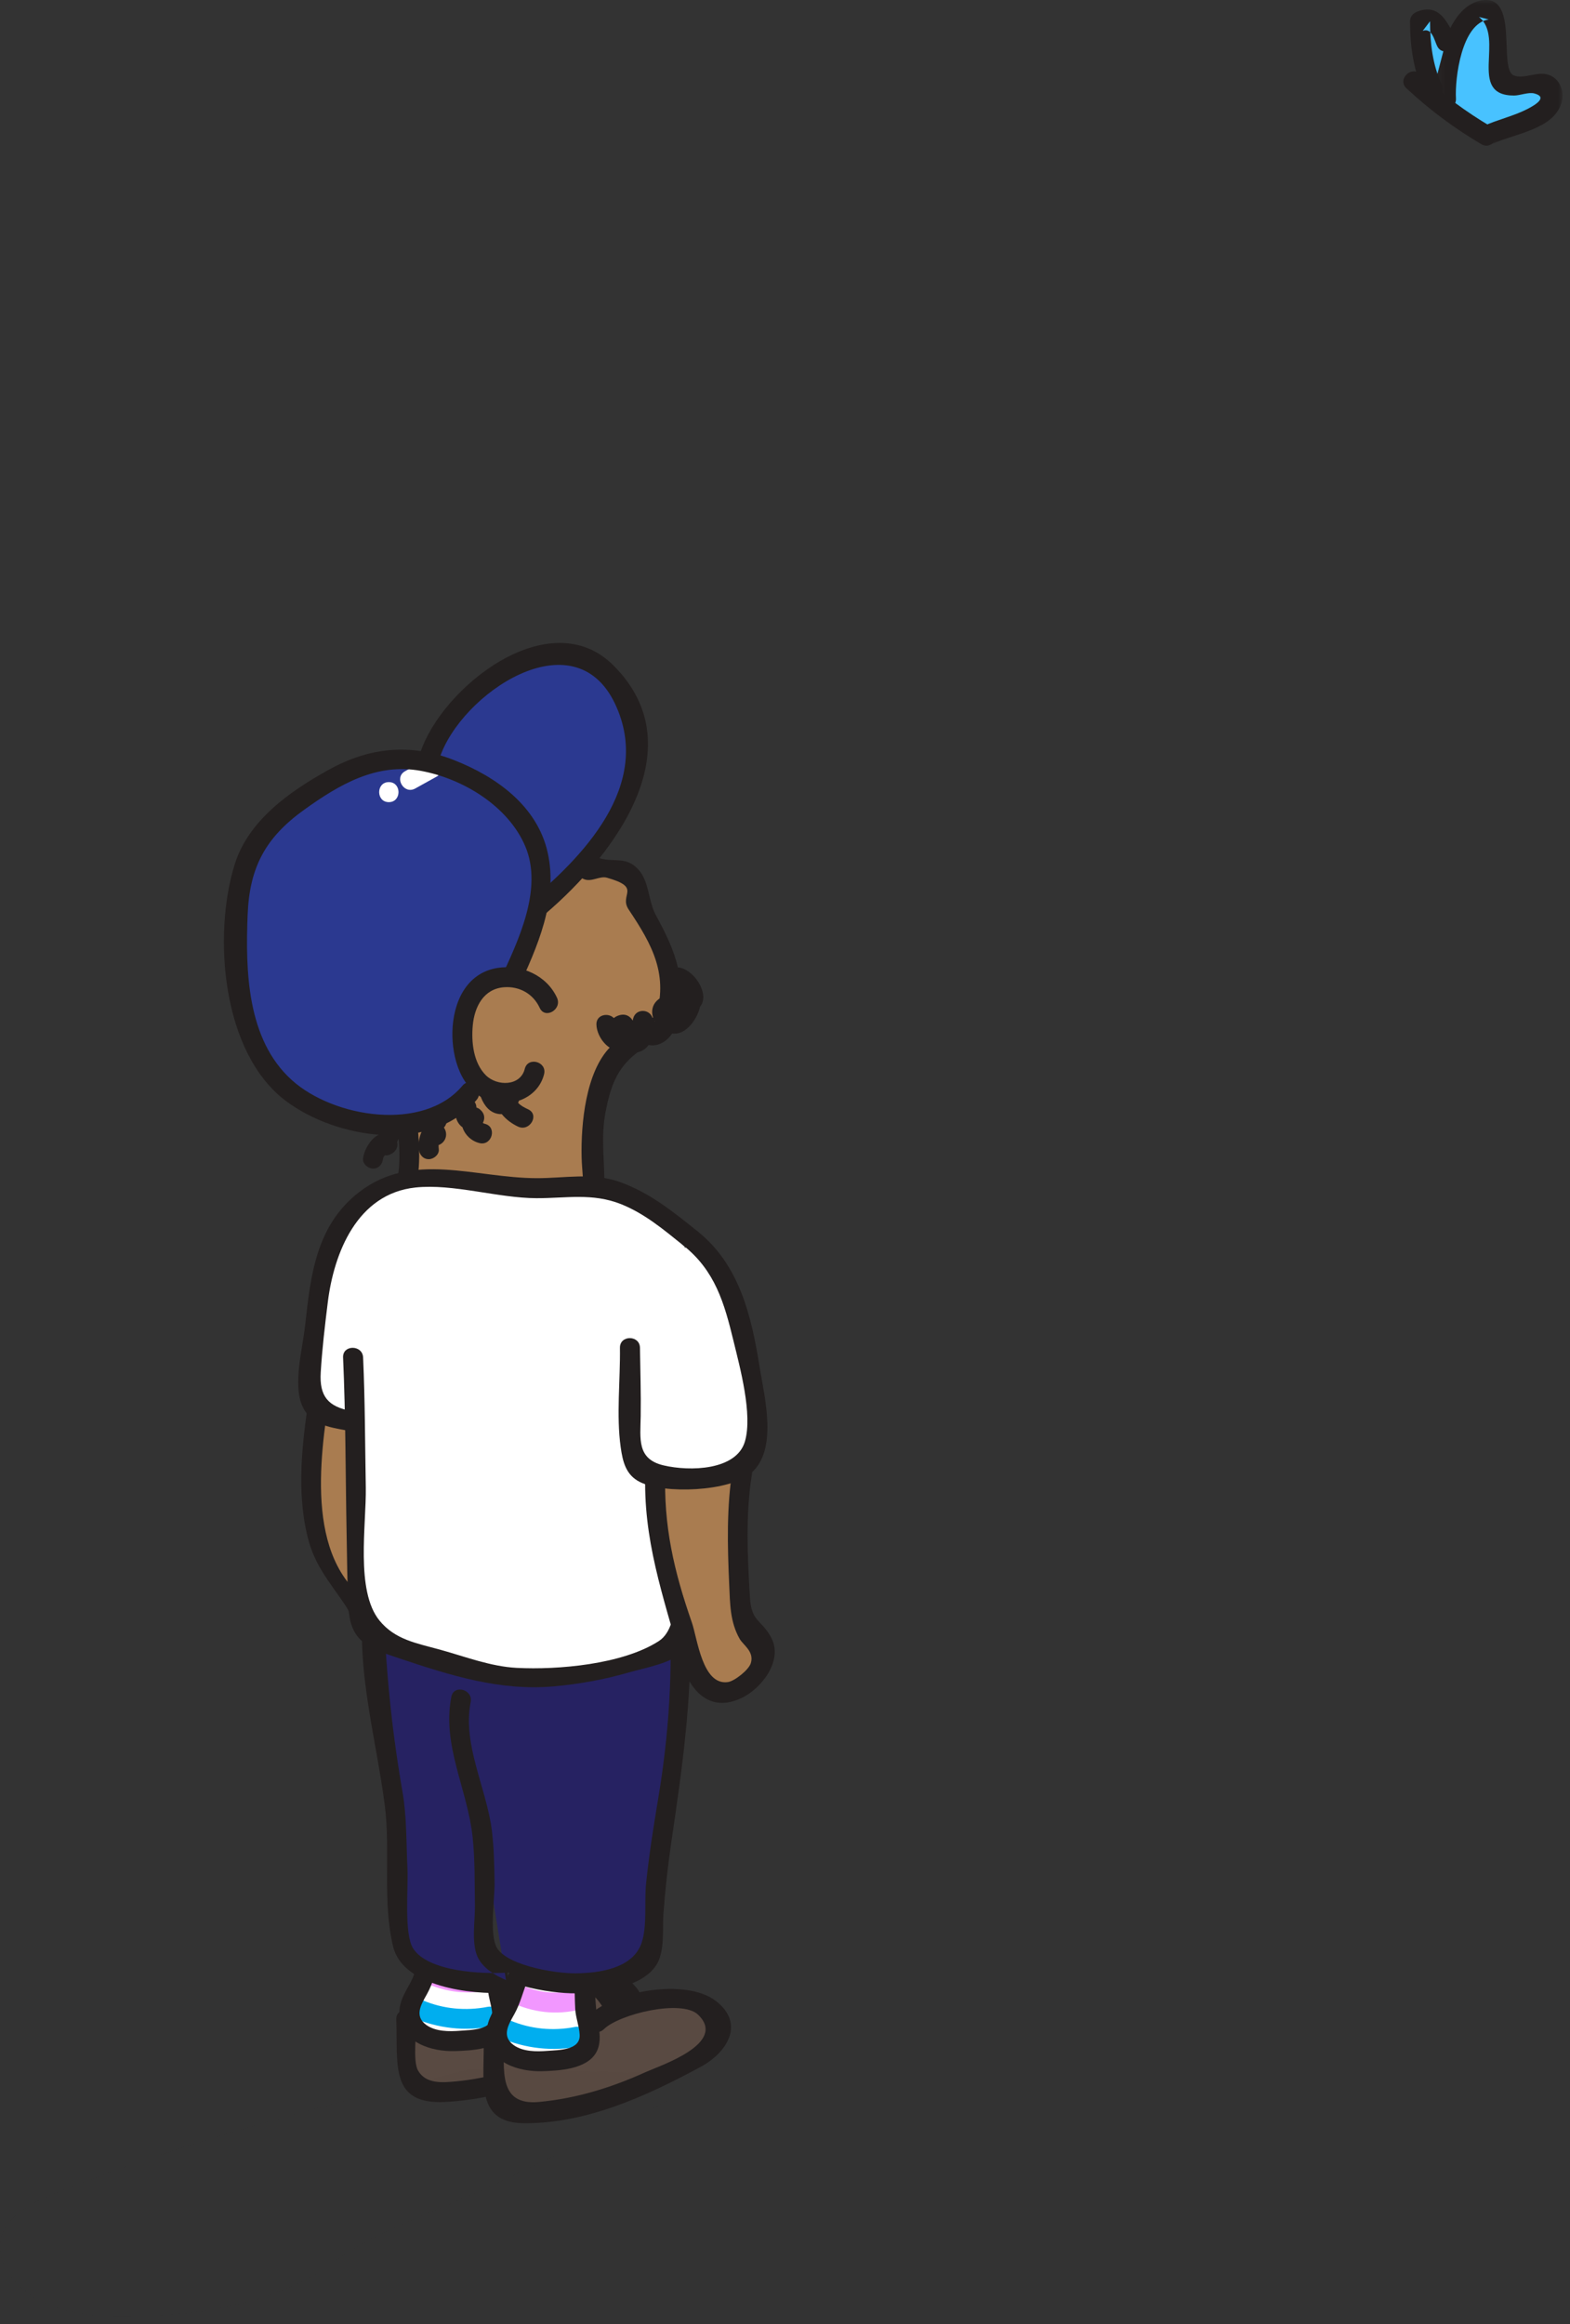 <?xml version="1.0" encoding="UTF-8" standalone="no"?>
<svg width="196px" height="290px" viewBox="0 0 196 290" version="1.1" xmlns="http://www.w3.org/2000/svg" xmlns:xlink="http://www.w3.org/1999/xlink">
    <rect x="0" y="0" width="196" height="290" fill="#333333" stroke="none"/>
    <!-- Generator: Sketch 41.2 (35397) - http://www.bohemiancoding.com/sketch -->
    <title>Page 1</title>
    <desc>Created with Sketch.</desc>
    <defs>
        <polygon id="path-1" points="16.069 19.011 16.069 0.977 0.245 0.977 0.245 19.011 16.069 19.011"></polygon>
    </defs>
    <g id="Landing" stroke="none" stroke-width="1" fill="none" fill-rule="evenodd">
        <g id="Page-1" transform="translate(0, -1)">
            <path d="M180.513,13.285 C180.164,9.676 181.631,5.218 184.281,2.744 C184.622,2.426 185.064,2.107 185.514,2.228 C185.966,2.349 186.188,2.848 186.333,3.292 C186.746,4.562 187.023,5.876 187.159,7.204 C187.246,8.054 186.791,10.408 187.193,11.061 C188.36,12.951 193.936,9.588 193.815,13.035 C193.722,15.694 187.542,16.926 185.789,17.828" id="Fill-1" fill="#48C2FF"></path>
            <g id="Group-5" transform="translate(179, 0.024)">
                <mask id="mask-2" fill="white">
                    <use xlink:href="#path-1"></use>
                </mask>
                <g id="Clip-4"></g>
                <path d="M2.763,13.261 C2.619,10.752 3.464,3.89 6.846,3.409 C6.441,3.302 6.036,3.195 5.63,3.088 C8.926,5.669 4.129,12.896 10.004,12.898 C10.768,12.898 11.82,12.444 12.549,12.637 C14.251,13.089 12.734,14.038 11.707,14.567 C9.938,15.478 7.962,15.893 6.159,16.725 C4.699,17.398 5.968,19.554 7.42,18.883 C10.062,17.665 14.974,17.118 15.943,13.798 C16.32,12.507 15.85,11.05 14.626,10.435 C13.116,9.677 11.38,10.919 10.004,10.398 C7.97,9.628 10.776,0.075 5.853,1.046 C1.5,1.904 0.062,9.753 0.263,13.261 C0.355,14.86 2.855,14.871 2.763,13.261" id="Fill-3" fill="#231F1F" mask="url(#mask-2)"></path>
            </g>
            <path d="M178.921,12.241 C177.547,9.331 177.263,6.842 177.279,3.651 C177.865,3.319 178.645,3.367 179.185,3.769 C179.796,4.223 180.119,5.484 180.513,6.155" id="Fill-6" fill="#48C2FF"></path>
            <path d="M180.001,11.61 C178.841,9.05 178.533,6.436 178.529,3.651 C178.223,4.052 177.918,4.454 177.612,4.856 C178.794,4.407 179.064,6.071 179.434,6.786 C180.174,8.215 182.332,6.952 181.593,5.524 C180.583,3.574 179.606,1.436 176.947,2.445 C176.426,2.643 176.029,3.064 176.029,3.651 C176.033,6.906 176.492,9.892 177.842,12.872 C178.505,14.335 180.66,13.066 180.001,11.61" id="Fill-8" fill="#231F1F"></path>
            <path d="M176.465,11.134 C179.224,13.739 182.288,16.021 185.574,17.918" id="Fill-10" fill="#FF88E0"></path>
            <path d="M175.581,12.018 C178.443,14.685 181.568,17.019 184.943,18.998 C186.334,19.813 187.593,17.653 186.205,16.839 C183.009,14.966 180.059,12.776 177.349,10.25 C176.173,9.154 174.401,10.918 175.581,12.018" id="Fill-12" fill="#231F1F"></path>
            <path d="M63.604,250.814 C63.876,250.325 64.437,250.081 64.973,249.919 C65.981,249.613 66.879,249.11 67.896,248.814 C68.979,248.499 70.098,248.309 71.224,248.237 C73.301,248.103 76.255,248.197 78.076,249.361 C79.577,250.32 78.975,253.117 77.965,254.209 C77.552,254.655 76.975,254.765 76.445,255.051 C75.794,255.403 75.141,255.752 74.486,256.095 C71.8,257.5 69.059,258.811 66.208,259.846 C63.637,260.78 60.974,261.485 58.261,261.851 C56.902,262.034 55.549,262.011 54.19,262.127 C53.107,262.22 52.313,262.067 51.491,261.234 C50.842,260.577 50.924,260.188 50.927,259.351 C50.935,257.239 50.791,255.115 50.723,253.004" id="Fill-14" fill="#594A42"></path>
            <path d="M64.488,251.698 C65.75,250.47 68.074,250.062 69.726,249.753 C72.628,249.21 73.642,248.911 75.313,251.55 C77.083,254.345 76.272,253.757 73.855,255.016 C72.242,255.855 70.616,256.677 68.949,257.404 C65.111,259.078 61.09,260.343 56.904,260.728 C55.288,260.877 53.145,261.094 52.177,259.351 C51.499,258.129 52.03,254.454 51.974,253.004 C51.911,251.4 49.411,251.392 49.474,253.004 C49.69,258.584 48.599,263.641 55.548,263.295 C63.118,262.917 69.997,259.956 76.587,256.393 C79.511,254.813 82.031,251.068 78.707,248.282 C75.068,245.231 65.831,246.903 62.72,249.93 C61.565,251.054 63.334,252.821 64.488,251.698" id="Fill-16" fill="#231F1F"></path>
            <path d="M53.723,245.322 C52.882,247.498 53.303,246.588 52.462,248.764 L52.21,249.227 C50.72,251.09 50.606,253.554 52.591,254.767 C54.576,255.981 56.992,255.803 59.394,255.408 C62.029,254.975 63.566,254.358 62.236,250.195 C62.084,248.972 62.144,247.046 62.029,245.819" id="Fill-18" fill="#FFFFFF"></path>
            <path d="M52.825,248.306 C55.596,249.643 58.542,249.979 61.536,249.246 C63.098,248.863 62.436,246.452 60.871,246.835 C58.56,247.401 56.235,247.183 54.087,246.147 C52.644,245.451 51.375,247.606 52.825,248.306" id="Fill-20" fill="#F297FF"></path>
            <path d="M51.483,252.758 C54.726,254.135 58.071,254.512 61.536,253.836 C63.113,253.529 62.446,251.119 60.871,251.426 C58.133,251.96 55.319,251.692 52.745,250.599 C51.281,249.978 50.005,252.131 51.483,252.758" id="Fill-22" fill="#00AEEF"></path>
            <path d="M52.518,244.99 C52.1,246.082 51.806,247.33 51.257,248.365 C50.529,249.739 49.747,250.844 49.874,252.487 C50.139,255.9 53.877,257.033 56.79,256.946 C58.861,256.885 62.219,256.722 63.464,254.712 C64.092,253.697 64.024,252.448 63.816,251.323 C63.473,249.461 63.417,247.707 63.279,245.819 C63.162,244.224 60.661,244.212 60.779,245.819 C60.861,246.935 60.843,248.052 60.906,249.168 C60.968,250.273 61.4,251.293 61.461,252.384 C61.573,254.344 58.875,254.296 57.435,254.409 C56.081,254.515 54.383,254.522 53.222,253.688 C51.667,252.57 52.59,251.107 53.289,249.859 C54.018,248.56 54.398,247.042 54.929,245.655 C55.504,244.151 53.088,243.5 52.518,244.99" id="Fill-24" fill="#231F1F"></path>
            <path d="M74.508,253.324 C74.78,252.835 75.341,252.591 75.877,252.429 C76.885,252.123 77.783,251.62 78.8,251.324 C79.883,251.009 81.002,250.819 82.128,250.747 C83.903,250.633 85.77,250.669 87.482,251.2 C88.287,251.45 88.954,251.719 89.406,252.453 C89.914,253.279 90.382,254.575 89.814,255.464 C89.552,255.873 89.204,256.375 88.868,256.72 C88.447,257.151 87.865,257.282 87.349,257.561 C86.698,257.913 86.045,258.262 85.39,258.605 C82.704,260.01 79.963,261.321 77.112,262.356 C73.67,263.607 70.052,264.453 66.385,264.611 C65.026,264.669 63.164,265.111 62.229,263.852 C61.468,262.827 61.815,261.354 61.777,260.176 C61.727,258.622 61.677,257.068 61.627,255.514" id="Fill-26" fill="#594A42"></path>
            <path d="M75.392,254.208 C77.342,252.31 85.112,250.447 87.15,252.406 C90.874,255.984 82.393,258.757 80.68,259.534 C76.368,261.492 72.027,262.846 67.3,263.293 C62.089,263.786 62.995,259.175 62.878,255.514 C62.826,253.909 60.326,253.902 60.378,255.514 C60.529,260.24 59.165,265.86 65.294,265.944 C73.126,266.052 80.762,262.539 87.491,258.903 C90.713,257.162 93.113,253.539 89.334,250.664 C85.66,247.868 76.764,249.384 73.624,252.44 C72.469,253.564 74.238,255.331 75.392,254.208" id="Fill-28" fill="#231F1F"></path>
            <path d="M64.627,247.832 C63.786,250.008 64.207,249.098 63.366,251.274 L63.114,251.737 C61.624,253.6 61.51,256.064 63.495,257.277 C65.48,258.491 67.896,258.313 70.298,257.918 C72.933,257.485 74.47,256.868 73.14,252.705 C72.988,251.482 73.048,249.556 72.933,248.329" id="Fill-30" fill="#FFFFFF"></path>
            <path d="M63.728,250.816 C66.499,252.153 69.445,252.489 72.439,251.756 C74.001,251.373 73.339,248.962 71.774,249.345 C69.463,249.911 67.138,249.693 64.99,248.657 C63.547,247.961 62.278,250.116 63.728,250.816" id="Fill-32" fill="#F297FF"></path>
            <path d="M62.387,255.268 C65.63,256.645 68.975,257.022 72.44,256.346 C74.017,256.039 73.35,253.629 71.775,253.936 C69.037,254.47 66.223,254.202 63.649,253.109 C62.185,252.488 60.909,254.641 62.387,255.268" id="Fill-34" fill="#00AEEF"></path>
            <path d="M63.422,247.5 C63.004,248.592 62.71,249.84 62.161,250.875 C61.433,252.249 60.651,253.354 60.778,254.997 C61.043,258.41 64.781,259.543 67.694,259.456 C69.765,259.395 73.123,259.232 74.368,257.222 C74.996,256.207 74.928,254.958 74.72,253.833 C74.377,251.971 74.321,250.217 74.183,248.329 C74.066,246.734 71.565,246.722 71.683,248.329 C71.765,249.445 71.747,250.562 71.81,251.678 C71.872,252.783 72.304,253.803 72.365,254.894 C72.477,256.854 69.779,256.806 68.339,256.919 C66.985,257.025 65.287,257.032 64.126,256.198 C62.571,255.08 63.494,253.617 64.193,252.369 C64.922,251.07 65.302,249.552 65.833,248.165 C66.408,246.661 63.992,246.01 63.422,247.5" id="Fill-36" fill="#231F1F"></path>
            <path d="M47.047,174.619 L47.689,177.798 C48.841,183.507 49.995,189.224 50.521,194.995 C50.709,197.058 50.758,199.302 49.31,200.986 C48.705,201.69 47.86,202.264 47.451,203.058 C46.77,203.493 45.728,203.142 45.213,202.572 C44.698,202.002 44.517,201.277 44.152,200.633 C43.731,199.891 43.071,199.264 42.503,198.593 C40.611,196.357 39.752,193.628 39.315,190.921 C38.338,184.871 39.299,178.734 40.26,172.682" id="Fill-38" fill="#A97C50"></path>
            <path d="M45.841,174.952 C46.695,179.18 47.597,183.404 48.297,187.661 C48.528,189.066 50.958,204.826 45.468,200.501 C37.766,194.435 40.183,181.154 41.464,173.015 C41.712,171.441 39.303,170.764 39.054,172.351 C38,179.044 36.752,186.177 38.426,192.877 C39.305,196.391 41.138,198.384 43.072,201.264 C43.975,202.609 44.203,204.082 46.103,204.42 C49.74,205.069 51.746,199.586 51.849,196.88 C52.132,189.456 49.708,181.502 48.252,174.287 C47.934,172.712 45.523,173.379 45.841,174.952" id="Fill-40" fill="#231F1F"></path>
            <path d="M57.554,213.06 C56.352,217.097 58.461,221.272 59.46,225.364 C59.978,227.482 60.198,229.66 60.417,231.83 C60.437,232.028 60.633,244.565 60.633,244.565 C65.743,248.885 73.504,249.757 79.445,246.677 C79.977,246.401 80.513,246.081 80.853,245.586 C81.283,244.959 81.331,244.154 81.365,243.395 C82.222,224.382 86.137,221.127 84.786,201.009 L47.111,198.536 C45.91,202.573 48.143,221.272 49.143,225.364 C49.661,227.482 49.157,231.982 50.341,243.718 L50.316,244.565 C53.844,247.548 58.636,248.887 63.22,248.416" id="Fill-42" fill="#262262"></path>
            <path d="M56.349,212.727 C55.145,218.746 58.358,224.272 58.998,230.201 C59.305,233.043 59.245,235.914 59.291,238.769 C59.323,240.699 58.772,243.71 59.75,245.448 C61.568,248.68 68.686,249.769 71.872,249.743 C74.867,249.718 80.114,249.047 81.932,246.216 C83.026,244.513 82.685,241.759 82.818,239.902 C83.031,236.914 83.358,233.938 83.794,230.974 C85.289,220.834 86.66,211.327 86.036,201.009 C85.993,200.3 85.496,199.805 84.786,199.759 C72.228,198.934 59.67,198.11 47.112,197.285 C46.584,197.251 46.028,197.697 45.906,198.203 C43.771,207.118 46.931,217.468 48.047,226.357 C48.769,232.1 47.707,238.283 49.085,243.929 C50.308,248.939 58.843,249.923 63.221,249.666 C64.82,249.572 64.831,247.071 63.221,247.166 C60.254,247.34 53.466,247.074 51.579,244.141 C50.414,242.329 50.984,236.573 50.869,234.214 C50.713,230.98 50.796,227.749 50.241,224.557 C49.479,220.172 48.897,215.775 48.498,211.34 C48.267,208.771 48.067,206.19 48.026,203.61 C48.012,202.71 48.265,201.465 48.071,200.596 C47.756,199.181 48.907,199.345 47.248,199.794 C49.041,199.309 52.14,200.115 53.958,200.235 C58.12,200.508 62.282,200.781 66.445,201.055 C72.558,201.456 78.672,201.857 84.786,202.259 C84.37,201.842 83.953,201.425 83.536,201.009 C84.042,209.376 83.526,217.362 82.142,225.612 C81.562,229.07 81.02,232.53 80.658,236.019 C80.423,238.285 80.807,241.285 80.116,243.394 C79.052,246.637 74.831,247.214 71.872,247.243 C69.099,247.27 62.747,246.147 61.871,243.725 C61.136,241.696 61.779,237.972 61.743,235.829 C61.706,233.656 61.67,231.547 61.399,229.389 C60.741,224.141 57.703,218.674 58.76,213.392 C59.074,211.821 56.665,211.148 56.349,212.727" id="Fill-44" fill="#231F1F"></path>
            <path d="M82.991,128.503 C84.588,124.402 83.793,119.464 80.988,116.072 C80.424,115.389 79.764,114.725 79.56,113.863 C79.378,113.091 79.593,112.268 79.421,111.494 C79.046,109.806 77.267,109.336 75.758,109.273 C75.124,109.247 73.788,109.707 73.255,109.511 C72.504,109.233 72.13,107.788 71.682,107.042 C69.487,103.386 66.037,100.585 62.269,98.668 C60.412,97.723 58.449,96.964 56.406,96.55 C52.16,95.688 47.617,96.378 43.819,98.461 C41.669,99.64 39.772,101.235 38.025,102.956 C36.002,104.948 34.135,107.158 32.951,109.739 C31.688,112.493 31.255,115.557 31.118,118.583 C30.954,122.175 31.196,125.831 32.343,129.239 C33.491,132.647 35.606,135.805 38.625,137.76 C43.139,140.683 45.469,141.434 50.842,141.219 C51.221,144.282 51.472,148.566 49.926,151.237 L54.511,152.408 C55.477,153.011 56.681,153.049 57.819,153.046 C60.608,153.039 63.393,152.892 66.178,152.745 C67.991,152.65 72.54,152.837 73.811,151.239 C74.708,150.111 73.848,146.819 73.86,145.398 C73.898,141.024 74.562,136.225 77.08,132.524 L82.991,128.503 Z" id="Fill-46" fill="#A97C50"></path>
            <path d="M84.196,128.835 C85.904,123.473 84.41,119.849 81.872,115.188 C80.916,113.433 81.066,110.969 79.66,109.462 C78.147,107.841 76.71,108.619 74.945,108.116 C72.791,107.504 72.137,105.25 70.699,103.577 C68.559,101.086 65.815,99.078 62.9,97.589 C58.015,95.093 52.567,94.198 47.239,95.732 C34.841,99.302 28.768,111.853 29.989,123.98 C31.126,135.284 39.59,142.721 50.842,142.468 C50.425,142.052 50.009,141.635 49.592,141.218 C49.934,144.374 50.19,147.628 48.846,150.606 C48.525,151.317 48.745,152.226 49.593,152.443 C53.649,153.478 56.901,154.366 61.164,154.229 C64.44,154.124 71.258,154.967 74.076,152.642 C75.307,151.626 75.417,150.542 75.443,148.983 C75.496,145.804 74.983,142.996 75.594,139.78 C76.198,136.603 77.025,134.276 79.487,132.394 C80.805,131.387 82.25,130.515 83.622,129.582 C84.944,128.682 83.695,126.515 82.36,127.423 C80.408,128.751 77.857,129.959 76.196,131.64 C73.107,134.765 72.516,141.26 72.61,145.398 C72.69,148.906 73.783,150.754 69.054,151.398 C66.508,151.744 63.724,151.647 61.164,151.729 C57.202,151.856 54.028,150.994 50.258,150.032 C50.507,150.644 50.756,151.256 51.005,151.868 C52.559,148.425 52.494,144.922 52.092,141.218 C52.02,140.558 51.577,139.952 50.842,139.968 C39.221,140.23 32.351,131.697 32.322,120.383 C32.293,109.069 40.884,97.138 53.182,97.442 C58.569,97.575 64.11,100.368 67.849,104.175 C69.467,105.823 70.66,109.811 72.922,110.716 C73.859,111.09 74.878,110.276 75.758,110.523 C80.215,111.774 77.226,112.616 78.48,114.493 C81.45,118.934 83.535,122.678 81.785,128.17 C81.296,129.707 83.709,130.365 84.196,128.835" id="Fill-48" fill="#231F1F"></path>
            <path d="M66.341,114.869 C72.792,109.702 81.041,101.227 79.245,92.37 C76.957,81.084 68.132,79.585 60.463,86.851 C57.709,89.461 54.568,91.498 53.662,95.296" id="Fill-50" fill="#2B3990"></path>
            <path d="M67.225,115.753 C75.862,108.698 87.228,94.671 76.581,84.034 C68.62,76.081 55.139,86.745 52.457,94.964 C51.957,96.497 54.37,97.154 54.868,95.628 C57.488,87.597 71.654,77.957 76.788,88.838 C81.573,98.98 72.753,108.026 65.457,113.985 C64.211,115.004 65.988,116.763 67.225,115.753" id="Fill-52" fill="#231F1F"></path>
            <path d="M63.535,123.868 C65.04,120.631 66.561,117.349 67.188,113.835 C67.814,110.321 67.453,106.488 65.433,103.544 C64.177,101.712 62.364,100.334 60.477,99.164 C56.749,96.854 52.379,95.202 48.033,95.796 C44.087,96.336 40.633,98.643 37.377,100.941 C35.632,102.173 33.87,103.448 32.572,105.146 C28.985,109.841 29.701,115.718 29.73,121.187 C29.764,128.036 32.281,135.836 38.803,138.804 C44.571,141.43 54.188,143.414 58.617,137.364" id="Fill-54" fill="#2B3990"></path>
            <path d="M51.829,99.397 C52.723,98.902 53.617,98.406 54.511,97.911 C55.919,97.131 54.66,94.971 53.25,95.752 C52.355,96.248 51.461,96.743 50.567,97.238 C49.16,98.018 50.419,100.178 51.829,99.397" id="Fill-56" fill="#FFFFFF"></path>
            <path d="M48.543,101.096 C50.152,101.096 50.154,98.596 48.543,98.596 C46.934,98.596 46.932,101.096 48.543,101.096" id="Fill-58" fill="#FFFFFF"></path>
            <path d="M64.614,124.499 C67.061,119.204 69.705,113.357 68.374,107.392 C67.076,101.577 61.969,97.924 56.678,95.848 C51.264,93.723 46.108,94.253 41.065,97.042 C36.206,99.728 31.008,103.355 29.291,108.887 C26.548,117.725 27.702,132.364 35.658,138.36 C42.058,143.184 53.861,144.97 59.501,138.248 C60.528,137.024 58.769,135.246 57.733,136.481 C52.863,142.285 41.649,140.485 36.43,135.779 C30.817,130.718 30.637,122.142 30.916,115.136 C31.152,109.206 33.156,105.491 38.009,102.02 C42.358,98.909 46.979,96.162 52.565,97.197 C57.793,98.167 63.43,101.576 65.568,106.589 C67.848,111.934 64.658,118.471 62.455,123.237 C61.785,124.688 63.939,125.959 64.614,124.499" id="Fill-60" fill="#231F1F"></path>
            <path d="M68.457,126.14 C67.106,122.646 61.631,121.781 59.268,124.688 C58.14,126.077 57.773,127.94 57.729,129.73 C57.664,132.331 58.366,135.194 60.495,136.69 C62.624,138.186 66.317,137.281 66.718,134.71" id="Fill-62" fill="#A97C50"></path>
            <path d="M69.537,125.509 C68.251,122.701 65.062,121.295 62.069,121.79 C58.184,122.433 56.565,126.124 56.48,129.73 C56.402,132.989 57.562,137.061 60.937,138.304 C63.727,139.332 67.171,138.06 67.924,135.042 C68.313,133.481 65.903,132.815 65.513,134.377 C64.965,136.575 62.042,136.562 60.654,135.178 C59.101,133.632 58.827,131.037 59.02,128.96 C59.236,126.626 60.376,124.389 62.924,124.194 C64.861,124.047 66.58,125.028 67.378,126.771 C68.047,128.232 70.203,126.963 69.537,125.509" id="Fill-64" fill="#231F1F"></path>
            <path d="M43.572,178.285 C42.45,178.091 40.048,177.707 39.264,176.79 C38.422,175.803 38.727,173.457 38.791,172.262 C38.959,169.02 39.461,165.771 39.775,162.53 C40.269,157.434 42.097,152.82 46.635,150.037 C48.153,149.106 50.041,147.843 51.867,147.933 C54.62,148.069 57.355,148.649 60.094,148.932 C63.528,149.285 66.984,149.327 70.43,149.209 C71.941,149.157 73.686,148.809 75.148,149.102 C76.681,149.41 78.181,150.202 79.591,150.85 C82.088,151.998 85.34,154.882 85.74,157.6 C87.716,170.989 79.267,182.086 79.496,187.967" id="Fill-66" fill="#FFFFFF"></path>
            <path d="M43.904,177.08 C40.911,176.541 39.866,175.201 40.04,172.262 C40.214,169.336 40.561,166.411 40.922,163.503 C41.684,157.351 44.582,149.958 51.867,149.184 C56.571,148.684 62.163,150.505 66.982,150.518 C70.661,150.529 73.957,149.841 77.523,151.257 C80.471,152.428 82.877,154.461 85.321,156.426 C86.564,157.425 88.343,155.667 87.089,154.658 C84.036,152.203 81.061,149.786 77.299,148.469 C73.936,147.291 70.482,148.03 66.982,148.018 C59.234,147.994 51.501,144.611 44.833,149.761 C39.462,153.91 38.777,160.119 38.091,166.422 C37.791,169.179 36.534,173.771 37.747,176.465 C38.764,178.724 40.937,179.076 43.239,179.491 C44.813,179.774 45.487,177.365 43.904,177.08" id="Fill-68" fill="#231F1F"></path>
            <path d="M84.531,121.706 C82.975,121.653 82.93,123.983 84.382,124.186 C84.054,124.648 83.969,125.32 84.123,125.929 C83.996,125.79 83.855,125.658 83.681,125.547 C83.32,125.315 82.78,125.316 82.419,125.547 C81.274,126.279 81.213,127.47 81.726,128.436 C81.682,128.484 81.635,128.531 81.591,128.579 C81.562,128.396 81.525,128.215 81.47,128.041 C81.104,126.873 79.41,126.834 79.06,128.041 C79.029,128.147 79.011,128.251 78.993,128.355 C78.644,127.772 78.047,127.434 77.215,127.718 C76.974,127.8 76.788,127.913 76.63,128.04 C75.946,127.326 74.422,127.59 74.457,128.853 C74.503,130.519 76.188,132.573 77.862,132.013 C78.026,132.109 78.191,132.189 78.354,132.235 C79.538,132.568 80.42,132.149 80.973,131.404 C81.567,131.519 82.228,131.418 82.872,131.012 C83.261,130.767 83.618,130.4 83.913,129.969 C84.166,129.995 84.425,129.988 84.688,129.927 C85.913,129.641 87.047,128.107 87.398,126.621 C88.706,125.073 86.569,121.775 84.531,121.706" id="Fill-70" fill="#231F1F"></path>
            <path d="M60.087,140.933 C60.062,140.847 60.139,140.816 60.087,140.933 M60.524,141.232 C60.346,141.188 60.356,141.17 60.283,141.11 C60.564,140.588 60.531,139.939 59.917,139.439 C59.784,139.331 59.634,139.251 59.476,139.199 C59.483,138.657 59.064,138.122 58.551,137.981 C57.856,137.79 57.244,138.217 57.014,138.854 C56.653,139.85 56.881,141.066 57.734,141.665 C58.045,142.635 58.864,143.4 59.86,143.642 C61.422,144.022 62.089,141.612 60.524,141.232" id="Fill-72" fill="#231F1F"></path>
            <path d="M55.603,140.238 C55.283,139.69 54.449,139.402 53.893,139.79 C53.105,140.338 52.685,141.247 52.645,142.198 C52.314,142.906 52.205,143.785 52.279,144.4 C52.359,145.07 52.796,145.65 53.529,145.65 C54.142,145.65 54.86,145.075 54.779,144.4 C54.76,144.243 54.749,144.067 54.754,143.892 C54.961,143.809 55.16,143.693 55.327,143.503 C55.827,142.937 55.776,142.22 55.422,141.704 C55.777,141.303 55.897,140.741 55.603,140.238" id="Fill-74" fill="#231F1F"></path>
            <path d="M48.944,140.513 C48.16,141.068 47.635,141.762 47.314,142.578 C46.248,143.071 45.436,144.533 45.326,145.573 C45.254,146.246 45.951,146.823 46.576,146.823 C47.311,146.823 47.754,146.247 47.826,145.573 C47.841,145.427 47.936,145.287 48.053,145.159 C48.224,145.188 48.398,145.182 48.56,145.118 C48.959,144.962 49.232,144.791 49.453,144.42 C49.628,144.128 49.657,143.802 49.578,143.502 C49.701,143.171 49.92,142.874 50.206,142.672 C51.508,141.749 50.261,139.58 48.944,140.513" id="Fill-76" fill="#231F1F"></path>
            <path d="M65.938,139.429 C65.566,139.255 65.006,138.984 64.683,138.613 C64.711,138.545 64.744,138.48 64.766,138.408 C65.049,137.498 64.125,136.61 63.229,136.87 C62.918,136.96 62.669,137.115 62.479,137.31 C62.47,137.297 62.46,137.283 62.461,137.284 C62.214,136.658 61.623,136.215 60.923,136.411 C60.326,136.578 59.8,137.315 60.05,137.948 C60.454,138.973 61.161,139.897 62.338,140.02 C62.441,140.03 62.541,140.028 62.641,140.025 C63.174,140.696 63.93,141.239 64.676,141.588 C66.125,142.264 67.396,140.11 65.938,139.429" id="Fill-78" fill="#231F1F"></path>
            <path d="M85.598,185.076 C86.092,185.083 85.14,186.951 85.172,187.445 C85.447,191.743 85.381,200.998 84.975,205.286 C84.953,205.516 84.926,205.759 84.786,205.943 C84.658,206.112 84.455,206.204 84.262,206.29 C78.056,209.03 71.302,210.444 64.503,210.376 C62.093,210.352 60.349,209.715 58.113,209.031 C55.189,208.135 52.275,207.579 49.401,206.455 C48.295,206.022 46.134,205.505 45.35,204.568 C44.53,203.588 44.813,201.757 44.738,200.509 C44.522,196.947 44.261,173.957 44.08,170.393" id="Fill-80" fill="#FFFFFF"></path>
            <path d="M84.519,185.707 C84.386,185.414 83.966,187.694 83.949,187.941 C83.821,189.748 84.076,191.676 84.086,193.495 C84.104,196.749 85.297,203.83 82.224,205.799 C77.699,208.699 69.655,209.391 64.503,209.126 C61.252,208.959 58.06,207.718 54.944,206.856 C52.019,206.046 49.332,205.626 47.372,203.218 C44.351,199.506 45.747,191.244 45.666,186.588 C45.572,181.193 45.571,175.784 45.331,170.393 C45.259,168.79 42.759,168.782 42.831,170.393 C43.161,177.785 43.131,185.202 43.275,192.6 C43.333,195.573 43.341,198.562 43.5,201.532 C43.735,205.919 45.985,206.648 49.934,207.967 C56.252,210.077 62.417,212.029 69.125,211.436 C72.307,211.154 75.448,210.582 78.518,209.695 C80.47,209.13 84.037,208.519 85.544,206.925 C87.57,204.781 86.567,198.315 86.584,195.645 C86.599,193.118 86.208,190.328 86.488,187.819 C86.629,186.556 87.222,185.648 86.678,184.445 C86.015,182.982 83.86,184.251 84.519,185.707" id="Fill-82" fill="#231F1F"></path>
            <path d="M81.821,184.522 C81.556,188.382 81.948,192.273 82.667,196.095 C83.178,198.815 84.08,201.427 85.228,203.942 C86.33,206.358 85.863,209.517 87.922,211.446 C91.221,214.536 97.558,208.304 94.726,205.289 C94.231,204.762 93.366,204.884 92.977,204.44 C92.547,203.949 92.54,202.519 92.487,201.893 C92.307,199.739 92.211,197.579 92.2,195.417 C92.182,191.943 91.956,188.057 92.667,184.644" id="Fill-84" fill="#A97C50"></path>
            <path d="M80.571,184.522 C80.22,193.075 82.809,200.177 85.011,208.209 C86.011,211.856 88.498,214.793 92.545,212.903 C95.04,211.738 97.816,208.225 96.276,205.349 C95.019,203.001 93.809,203.486 93.618,200.277 C93.318,195.239 93.061,189.971 93.872,184.976 C94.128,183.402 91.719,182.725 91.462,184.312 C90.695,189.036 90.815,193.887 91.03,198.658 C91.144,201.186 91.135,203.396 92.346,205.519 C92.78,206.28 94.19,207.09 93.729,208.548 C93.459,209.4 91.697,210.781 90.877,210.899 C87.678,211.358 87.072,205.473 86.37,203.46 C84.161,197.13 82.791,191.348 83.071,184.522 C83.137,182.913 80.637,182.916 80.571,184.522" id="Fill-86" fill="#231F1F"></path>
            <path d="M86.205,155.542 C87.225,156.341 88.254,157.148 89.078,158.147 C90.585,159.976 91.304,162.317 91.877,164.617 C92.577,167.426 93.551,170.333 93.787,173.23 C93.999,175.823 95.343,181.764 93.136,183.745 C90.828,185.816 85.187,185.163 82.371,185.087 C81.173,185.055 80.052,185.057 79.373,183.888 C78.288,182.02 78.778,179.104 78.75,177.048 C78.715,174.427 78.679,171.806 78.644,169.185" id="Fill-88" fill="#FFFFFF"></path>
            <path d="M85.321,156.426 C89.282,159.58 90.428,163.615 91.578,168.36 C92.358,171.574 93.985,177.487 92.998,180.872 C91.941,184.493 86.115,184.631 82.833,183.856 C79.48,183.065 79.942,180.516 79.986,177.709 C80.03,174.871 79.932,172.024 79.894,169.185 C79.872,167.578 77.372,167.573 77.394,169.185 C77.448,173.2 76.928,177.627 77.488,181.598 C77.743,183.407 78.132,185.035 79.854,185.917 C82.864,187.46 91.087,187.144 93.767,184.825 C97.172,181.877 95.417,175.259 94.815,171.492 C93.801,165.142 92.273,158.787 87.089,154.658 C85.843,153.666 84.062,155.424 85.321,156.426" id="Fill-90" fill="#231F1F"></path>
            <g id="Group-94" transform="translate(0, 259.024)" fill="#231F1F" opacity="0.03">
                <path d="M58.613,0.187 C41.013,4.576 23.345,8.988 6.539,15.812 C3.654,16.983 0.384,18.75 0.029,21.843 C-0.158,23.466 0.568,25.085 1.616,26.338 C5.991,31.571 13.788,31.128 19.87,30.855 C27.22,30.525 35.427,28.792 41.43,24.39 C47.537,19.911 55.032,17.791 61.891,14.485 C68.76,11.173 75.628,7.862 82.497,4.551 C84.172,3.744 86.09,2.583 86.146,0.724" id="Fill-92"></path>
            </g>
        </g>
    </g>
</svg>